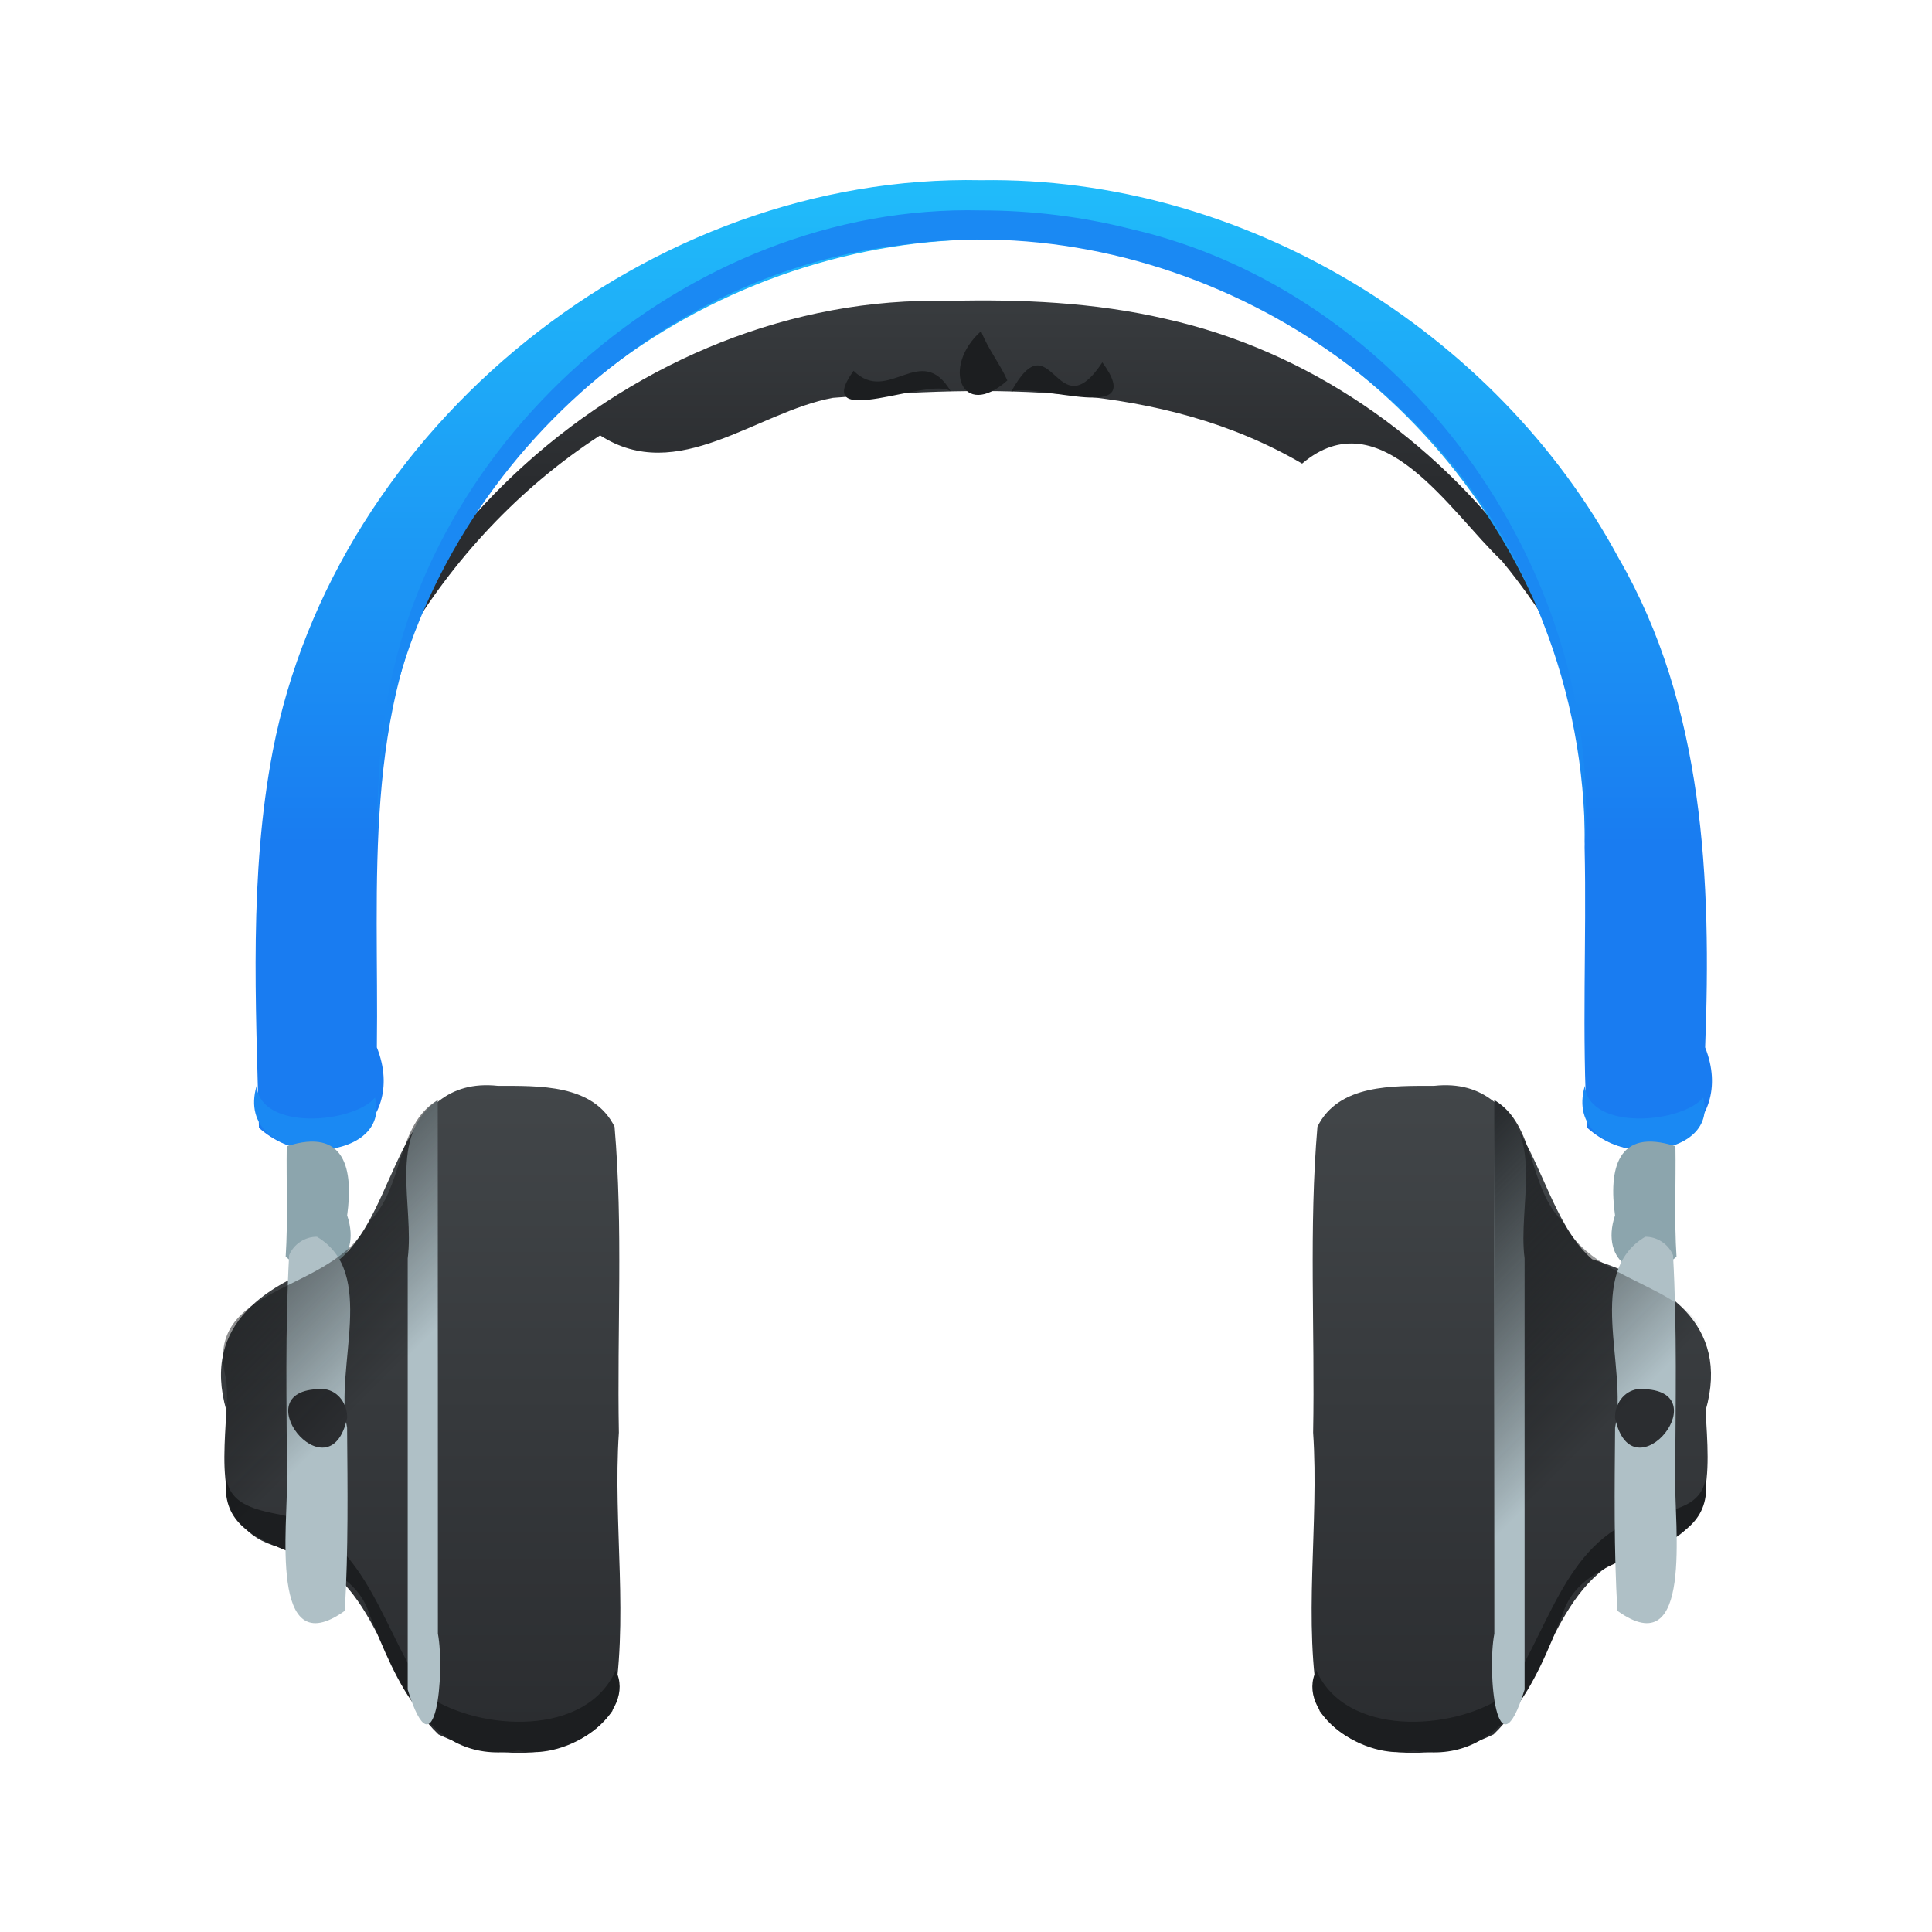 <?xml version="1.0" encoding="UTF-8" standalone="no"?><!DOCTYPE svg PUBLIC "-//W3C//DTD SVG 1.1//EN" "http://www.w3.org/Graphics/SVG/1.1/DTD/svg11.dtd"><svg height="64" version="1.1" viewBox="0 0 64 64" width="64" xmlns="http://www.w3.org/2000/svg" xmlns:xlink="http://www.w3.org/1999/xlink"><defs><linearGradient id="a"><stop offset="0" stop-color="#2a2c2f"/><stop offset="1" stop-color="#424649"/></linearGradient><linearGradient gradientTransform="translate(377.07 491.77)" gradientUnits="userSpaceOnUse" id="h" x2="0" xlink:href="#a" y1="58" y2="36"/><linearGradient gradientTransform="matrix(-1 0 0 1 440.07 491.77)" gradientUnits="userSpaceOnUse" id="g" x2="0" xlink:href="#a" y1="58" y2="36"/><linearGradient gradientTransform="translate(377.07 491.77)" gradientUnits="userSpaceOnUse" id="f" x2="0" xlink:href="#a" y1="16" y2="6"/><linearGradient gradientTransform="translate(377.07 491.77)" gradientUnits="userSpaceOnUse" id="e" x2="0" y1="28" y2="6"><stop offset="0" stop-color="#197cf1"/><stop offset="1" stop-color="#20bcfa"/></linearGradient><linearGradient gradientTransform="translate(377.07 491.77)" gradientUnits="userSpaceOnUse" id="d" x1="49" x2="56" xlink:href="#b" y1="37" y2="44"/><linearGradient id="b"><stop offset="0" stop-color="#292c2f"/><stop offset="1" stop-opacity="0"/></linearGradient><linearGradient gradientTransform="matrix(-1 0 0 1 440.07 491.77)" gradientUnits="userSpaceOnUse" id="c" x1="56" x2="49" xlink:href="#b" y1="37" y2="44"/></defs><g transform="translate(-376.57 -491.8)"><path d="m407.98 501.77c-10.365-0.261-20.082 8.425-20.786 18.804-0.123 1.009-0.17 4.03-0.07 1.491 0.453-6.336 3.993-12.382 9.326-15.842 2.569 1.663 5.177-0.777 7.712-1.244 5.214-0.405 10.864-0.557 15.542 2.179 2.599-2.203 4.923 1.627 6.615 3.221 3.058 3.704 4.779 8.493 4.752 13.298 0.615-9.669-6.4-19.199-15.889-21.314-2.357-0.549-4.792-0.655-7.203-0.595z" fill="url(#f)"/><path d="m409.07 497.77c-10.965-0.228-21.386 8.126-23.465 18.91-0.786 4.109-0.561 8.326-0.457 12.48 2.036 1.804 4.973 0.016 3.906-2.664 0.073-5.405-0.517-11.194 2.303-16.082 4.162-8.184 14.399-12.559 23.195-9.913 8.4 2.301 14.771 10.604 14.51 19.362 0.07 3.099-0.099 6.201 0.087 9.297 2.036 1.804 4.973 0.016 3.906-2.664 0.212-5.513-0.028-11.31-2.866-16.21-4.08-7.574-12.486-12.652-21.118-12.516z" fill="url(#e)"/><path d="m409.07 498.77c-9.787-0.243-18.947 7.829-19.856 17.596-0.183 1.324-0.183 4.979-0.099 1.745 0.62-9.103 8.215-17.158 17.306-18.192 8.835-1.264 18.176 4.09 21.272 12.519 0.911 2.33 1.383 4.831 1.377 7.332 0.595-9.202-6.016-18.311-15.045-20.386-1.618-0.409-3.286-0.615-4.955-0.614zm-24 29c-0.805 2.761 4.53 2.752 3.922 0.39-0.728 0.86-3.789 1.112-3.922-0.39zm44 0c-0.805 2.761 4.53 2.752 3.922 0.39-0.728 0.86-3.789 1.112-3.922-0.39z" fill="#1a89f3"/><path d="m424.07 527.77c3.371-0.368 3.276 4.049 5.241 5.743 2.39 0.772 4.59 2.116 3.76 5.013 0.113 2.04 0.374 4.245-2.178 4.611-2.904 0.993-2.957 4.32-4.847 6.117-1.75 0.859-4.508 0.991-5.761-0.774-0.57-2.966-0.012-6.168-0.216-9.223 0.063-3.372-0.145-6.794 0.143-10.134 0.703-1.422 2.517-1.35 3.859-1.354z" fill="url(#g)"/><path d="m433.07 540.77c0.346 2.824-3.965 2.032-4.73 4.486-0.885 2.205-1.993 5.049-4.946 4.533-1.629 0.368-3.924-1.246-3.22-2.657 0.972 2.208 4.489 2.016 6.204 0.863 1.47-1.998 1.964-5.098 4.593-5.95 0.779-0.191 1.961-0.248 2.098-1.275z" fill="#1c1e20"/><path d="m386.07 529.77c1.944-0.631 2.209 0.781 2 2.29 0.524 1.562-0.834 2.411-2.037 1.371 0.079-1.216 0.017-2.442 0.036-3.661z" fill="#8ca5ad"/><path d="m393.07 527.77c-3.371-0.368-3.276 4.049-5.241 5.743-2.39 0.772-4.59 2.116-3.76 5.013-0.113 2.04-0.374 4.245 2.178 4.611 2.904 0.993 2.957 4.32 4.847 6.117 1.75 0.859 4.508 0.991 5.761-0.774 0.57-2.966 0.012-6.168 0.216-9.223-0.063-3.371 0.145-6.794-0.143-10.133-0.703-1.423-2.517-1.35-3.859-1.355z" fill="url(#h)"/><path d="m384.07 540.77c-0.346 2.824 3.965 2.032 4.73 4.486 0.885 2.205 1.993 5.049 4.946 4.533 1.629 0.368 3.924-1.246 3.22-2.657-0.972 2.208-4.489 2.016-6.204 0.863-1.47-1.998-1.964-5.098-4.593-5.95-0.779-0.191-1.961-0.248-2.098-1.275z" fill="#1c1e20"/><path d="m387.07 532.77c2.006 1.197 0.568 4.292 0.998 6.324 0.017 2.022 0.042 4.046-0.076 6.066-2.531 1.813-1.881-2.874-1.914-4.418-0.013-2.454-0.065-4.91 0.07-7.362 0.148-0.363 0.529-0.617 0.922-0.61z" fill="#afc0c6"/><path d="m388.07 538.77c-0.584 2.717-3.593-1.065-0.746-0.952 0.464 0.065 0.757 0.505 0.746 0.952z" fill="#2b2d30"/><path d="m432.07 529.77c-1.944-0.631-2.209 0.781-2 2.29-0.524 1.562 0.834 2.411 2.037 1.371-0.079-1.216-0.016-2.442-0.036-3.661z" fill="#8ca5ad"/><path d="m431.07 532.77c-2.006 1.197-0.568 4.292-0.998 6.324-0.017 2.022-0.042 4.046 0.076 6.066 2.531 1.812 1.881-2.874 1.914-4.418 0.013-2.454 0.065-4.91-0.07-7.362-0.148-0.364-0.529-0.617-0.922-0.61z" fill="#afc0c6"/><path d="m430.07 538.77c0.584 2.717 3.593-1.065 0.746-0.952-0.464 0.065-0.757 0.505-0.746 0.952z" fill="#2b2d30"/><path d="m391.07 528.24c-1.675 1.201-0.768 3.499-0.994 5.249v14.282c0.917 2.961 1.241-0.578 1-1.856 0-5.891 0-11.792-0.01-17.676z" fill="#afc0c6"/><path d="m426.08 528.24c1.675 1.201 0.768 3.499 0.994 5.249v14.282c-0.917 2.961-1.249-0.576-1.002-1.855 0-5.892-0.013-11.784 0.01-17.676z" fill="#afc0c6"/><path d="m409.07 502.77c-1.325 1.175-0.648 2.983 0.87 1.633-0.248-0.56-0.649-1.049-0.87-1.633zm1 2c0.976-0.289 4.538 1.12 3.017-0.966-1.535 2.311-1.662-1.491-3.017 0.966zm-2 0c-0.996-1.687-2.064 0.458-3.225-0.687-1.467 2.048 2.587 0.154 3.225 0.687z" fill="#1c1e20" fill-rule="evenodd"/><path d="m426.07 528.24v21.066c1.79-2.025 2.171-5.608 5.242-6.221 2.668-0.71 1.547-3.616 1.768-5.599 0.826-3.182-3.555-2.792-4.718-5.199-1.181-1.102-0.9-3.228-2.293-4.046z" fill="url(#d)" fill-rule="evenodd"/><path d="m391.07 528.24v21.066c-1.79-2.025-2.171-5.608-5.242-6.221-2.668-0.71-1.547-3.616-1.768-5.599-0.826-3.182 3.555-2.792 4.718-5.199 1.181-1.102 0.9-3.228 2.293-4.046z" fill="url(#c)" fill-rule="evenodd"/></g></svg>